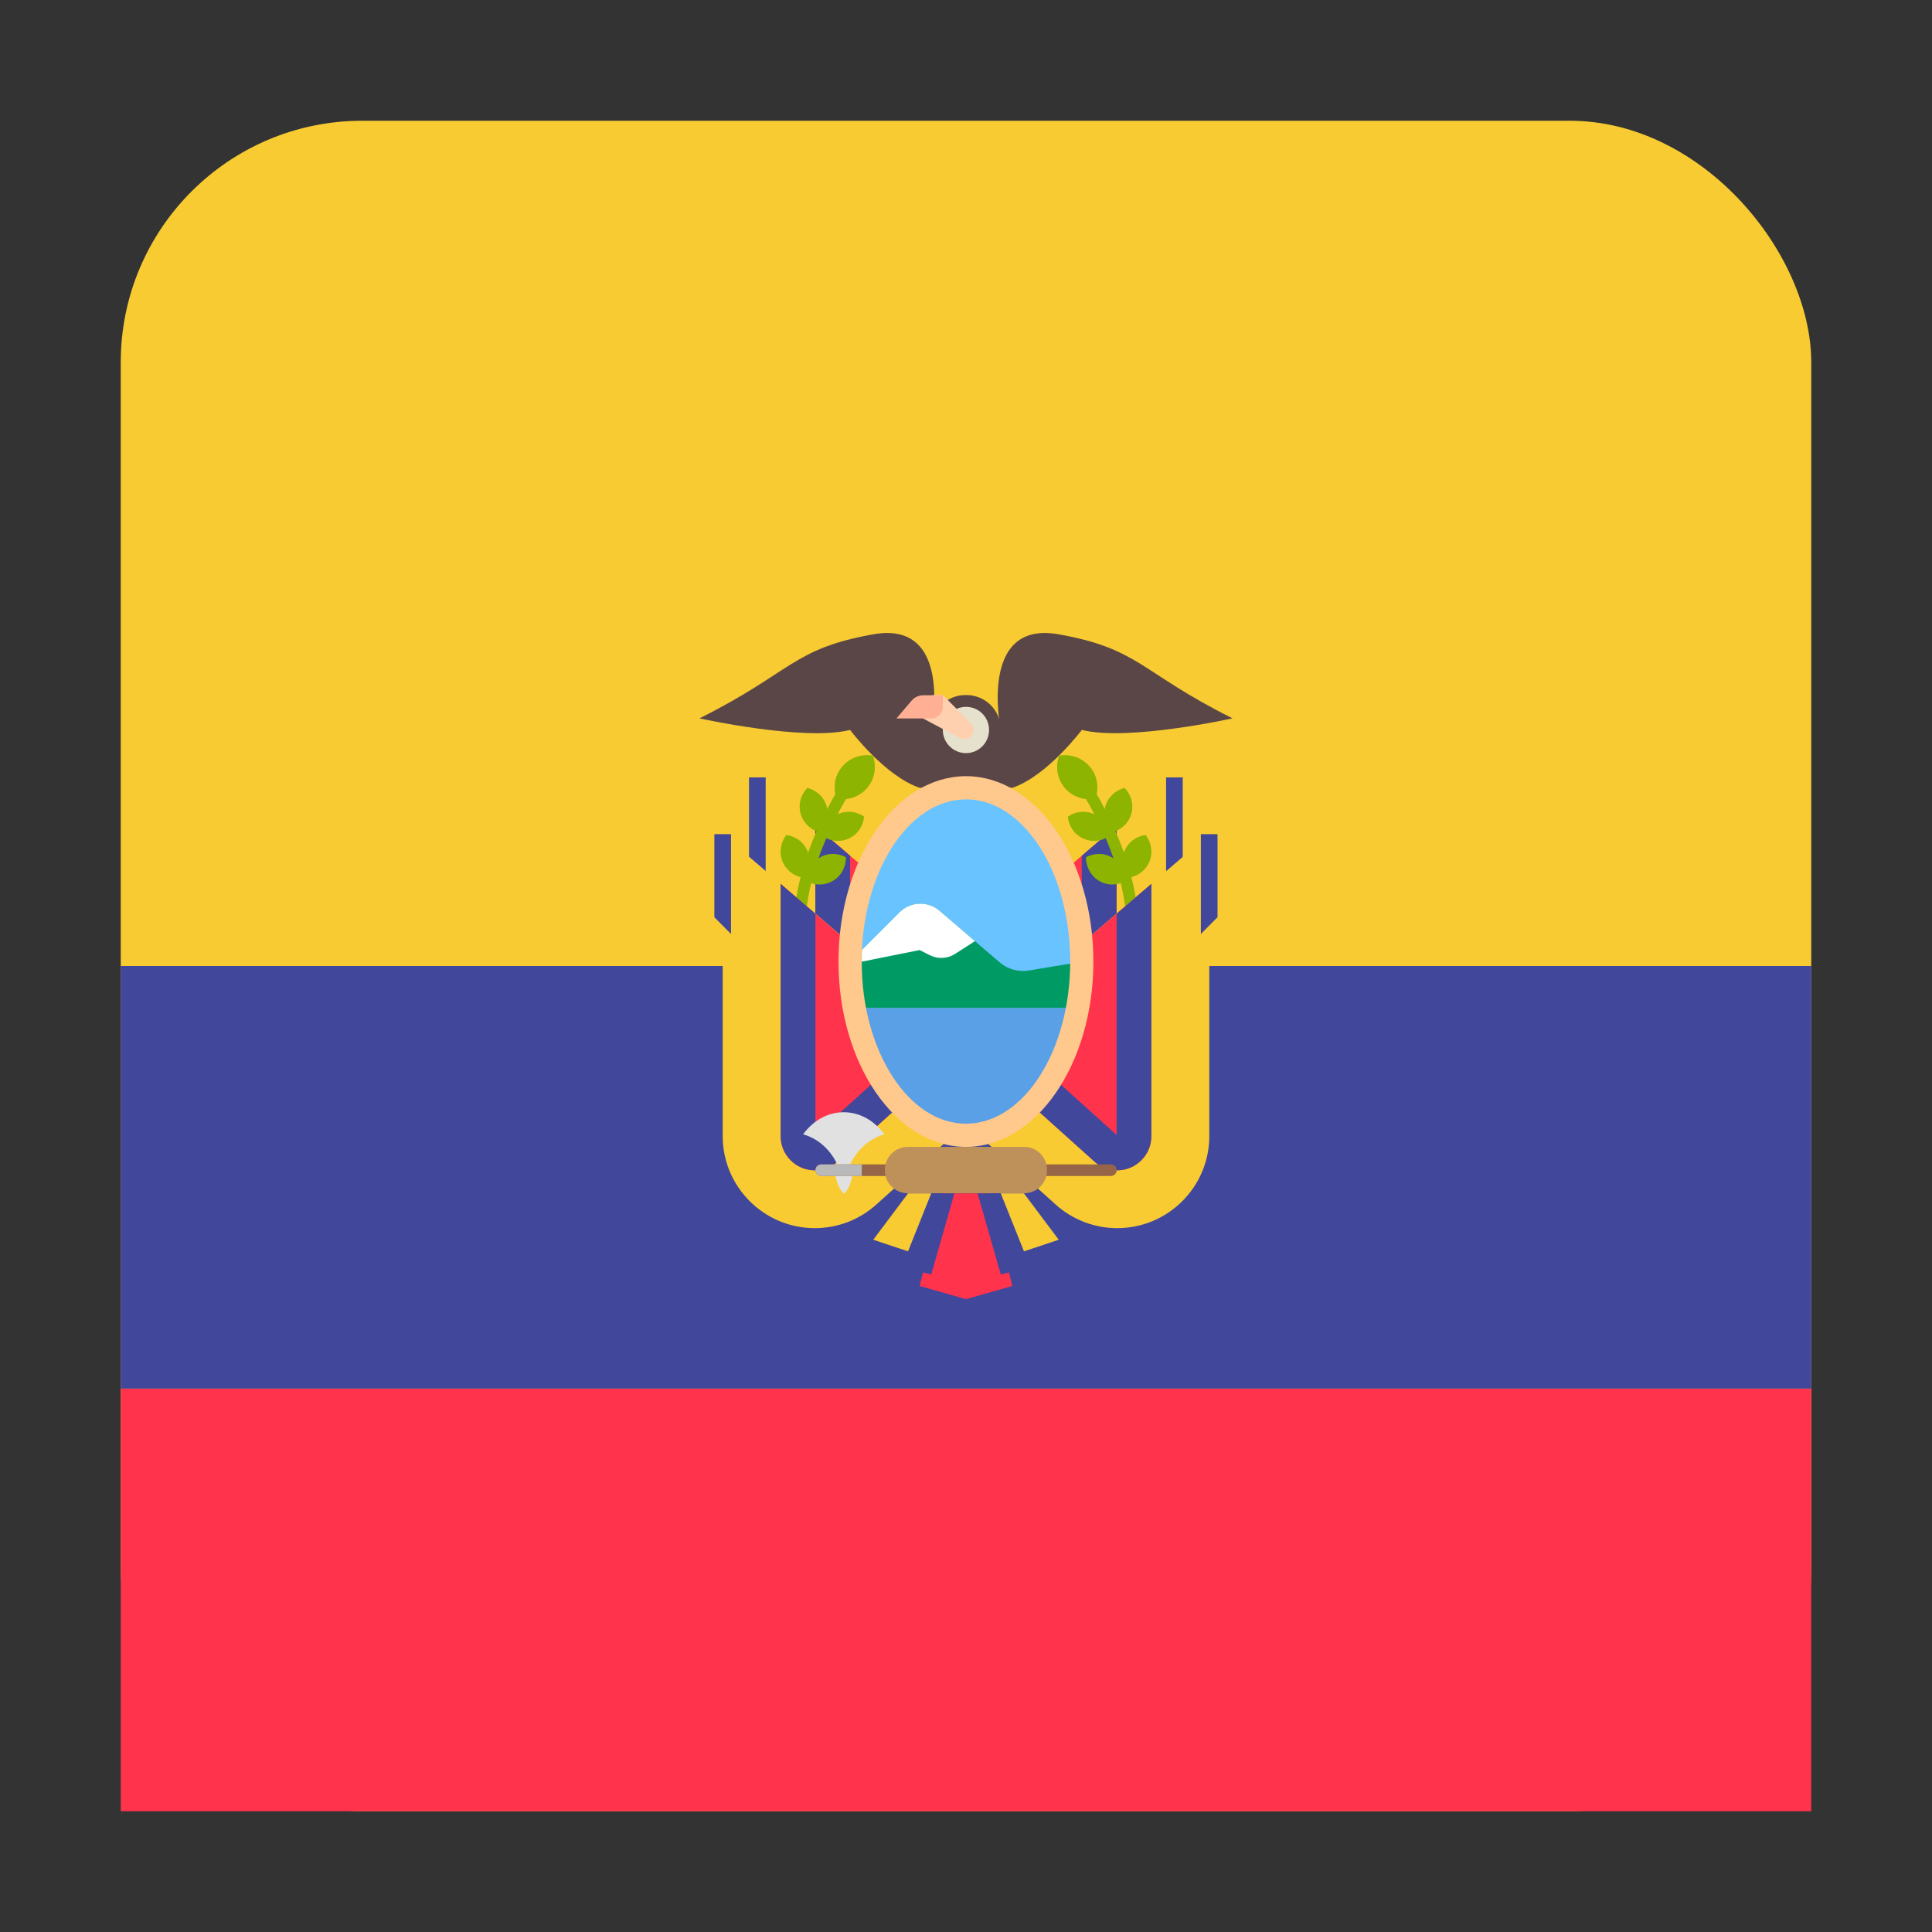 <svg width="16" height="16" viewBox="0 0 16 16" fill="none" xmlns="http://www.w3.org/2000/svg">
<rect x="0" y="0" width="16" height="16" fill="#333333" stroke="none"/>
<rect x="1" y="1" width="14" height="14" rx="2" fill="#F8CB32"/>
<path d="M15 11.5H1V15H15V11.5Z" fill="#FF334B"/>
<rect x="1" y="8" width="14" height="3.5" fill="#41479B"/>
<path d="M7.712 8.155L9.727 6.428V8.927C9.727 9.349 9.385 9.69 8.964 9.69C8.776 9.69 8.594 9.62 8.454 9.494L7.712 8.827V8.155Z" fill="#F8CB32"/>
<path d="M8.775 9.139L8.191 8.614V7.745L9.247 6.84V7.472V8.928C9.247 9.084 9.12 9.211 8.964 9.211C8.894 9.211 8.827 9.185 8.775 9.139Z" fill="#FF334B"/>
<path d="M8.479 7.498V8.486L8.959 8.919V7.466V7.087L9.247 6.84V7.472V8.928C9.247 9.084 9.12 9.211 8.964 9.211C8.894 9.211 8.827 9.185 8.775 9.139L8.191 8.614V7.745L8.479 7.498Z" fill="#41479B"/>
<path d="M8.287 8.155L6.272 6.428V8.927C6.272 9.349 6.614 9.69 7.035 9.69C7.224 9.69 7.405 9.62 7.545 9.494L8.287 8.827V8.155Z" fill="#F8CB32"/>
<path d="M7.225 9.139L7.808 8.614V7.745L6.753 6.84V7.472V8.928C6.753 9.084 6.88 9.211 7.036 9.211C7.106 9.211 7.173 9.185 7.225 9.139Z" fill="#FF334B"/>
<path d="M7.52 7.498V8.486L7.04 8.919V7.466V7.087L6.752 6.84V7.472V8.928C6.752 9.084 6.879 9.211 7.035 9.211C7.105 9.211 7.172 9.185 7.224 9.139L7.807 8.614V7.745L7.52 7.498Z" fill="#41479B"/>
<path d="M9.795 6.438H9.657V7.264H9.795V6.438Z" fill="#41479B"/>
<path d="M6.341 6.438H6.203V7.264H6.341V6.438Z" fill="#41479B"/>
<path d="M7.712 6.045C7.712 6.045 7.904 5.133 7.232 5.253C6.561 5.373 6.561 5.565 5.793 5.949C5.793 5.949 6.657 6.141 7.04 6.045C7.04 6.045 7.328 6.428 7.616 6.524H7.904L7.712 6.045Z" fill="#5A4646"/>
<path d="M8.288 6.045C8.288 6.045 8.096 5.133 8.767 5.253C9.439 5.373 9.439 5.565 10.207 5.949C10.207 5.949 9.343 6.141 8.959 6.045C8.959 6.045 8.671 6.428 8.384 6.524H8.096L8.288 6.045Z" fill="#5A4646"/>
<path d="M8.288 6.523H7.712V6.04C7.712 5.883 7.839 5.756 7.996 5.756H8.003C8.16 5.756 8.288 5.883 8.288 6.04V6.523Z" fill="#5A4646"/>
<path d="M8 6.237C8.106 6.237 8.191 6.151 8.191 6.045C8.191 5.939 8.106 5.854 8 5.854C7.894 5.854 7.808 5.939 7.808 6.045C7.808 6.151 7.894 6.237 8 6.237Z" fill="#E6E1CD"/>
<path d="M7.588 5.92L7.949 6.112C7.979 6.129 8.016 6.123 8.04 6.099C8.071 6.068 8.071 6.019 8.04 5.989L7.808 5.756H7.752C7.661 5.756 7.588 5.829 7.588 5.92Z" fill="#FFD0AF"/>
<path d="M7.713 5.95H7.424L7.55 5.802C7.574 5.774 7.609 5.758 7.645 5.758H7.808V5.855C7.808 5.907 7.765 5.95 7.713 5.95Z" fill="#FFAF94"/>
<path d="M8.818 6.525C8.753 6.448 8.74 6.346 8.771 6.258C8.863 6.242 8.961 6.273 9.026 6.35C9.082 6.415 9.098 6.499 9.082 6.577C9.101 6.609 9.125 6.651 9.15 6.701C9.152 6.694 9.151 6.687 9.153 6.68C9.176 6.6 9.239 6.544 9.314 6.525C9.367 6.58 9.391 6.661 9.369 6.741C9.349 6.809 9.299 6.859 9.238 6.884C9.262 6.939 9.286 6.999 9.308 7.062C9.31 7.058 9.31 7.055 9.311 7.051C9.342 6.974 9.411 6.925 9.488 6.915C9.535 6.976 9.55 7.059 9.519 7.136C9.491 7.202 9.435 7.247 9.37 7.264C9.403 7.396 9.425 7.536 9.425 7.676H9.329C9.329 7.554 9.31 7.431 9.282 7.314C9.223 7.333 9.157 7.329 9.099 7.293C9.03 7.251 8.993 7.175 8.994 7.099C9.062 7.063 9.145 7.061 9.215 7.104C9.218 7.106 9.22 7.108 9.222 7.11C9.201 7.051 9.18 6.995 9.157 6.942C9.1 6.969 9.032 6.973 8.97 6.944C8.895 6.909 8.85 6.839 8.844 6.763C8.906 6.719 8.989 6.709 9.063 6.743C9.037 6.692 9.013 6.65 8.994 6.618C8.928 6.61 8.864 6.58 8.818 6.525Z" fill="#8CB400"/>
<path d="M7.182 6.525C7.247 6.448 7.26 6.346 7.229 6.258C7.136 6.242 7.038 6.273 6.974 6.35C6.918 6.415 6.902 6.499 6.918 6.577C6.899 6.609 6.875 6.651 6.85 6.701C6.848 6.694 6.849 6.687 6.847 6.68C6.824 6.6 6.761 6.544 6.686 6.525C6.633 6.58 6.608 6.661 6.631 6.741C6.651 6.809 6.701 6.859 6.762 6.884C6.738 6.939 6.714 6.999 6.692 7.062C6.69 7.058 6.69 7.055 6.689 7.051C6.657 6.974 6.588 6.925 6.512 6.915C6.465 6.976 6.45 7.059 6.481 7.136C6.509 7.202 6.565 7.247 6.63 7.264C6.597 7.396 6.575 7.536 6.575 7.676H6.671C6.671 7.554 6.689 7.431 6.718 7.314C6.777 7.333 6.843 7.329 6.901 7.293C6.97 7.251 7.007 7.175 7.006 7.099C6.938 7.063 6.854 7.061 6.785 7.104C6.782 7.106 6.78 7.108 6.778 7.11C6.798 7.051 6.82 6.995 6.843 6.942C6.9 6.969 6.968 6.973 7.03 6.944C7.105 6.909 7.149 6.839 7.156 6.763C7.094 6.719 7.011 6.709 6.937 6.743C6.963 6.692 6.987 6.65 7.006 6.618C7.072 6.61 7.135 6.58 7.182 6.525Z" fill="#8CB400"/>
<path d="M8 8.635L5.985 6.908V9.408C5.985 9.829 6.327 10.171 6.748 10.171C6.937 10.171 7.118 10.101 7.258 9.975L8 9.307V8.635Z" fill="#F8CB32"/>
<path d="M6.937 9.619L7.52 9.094V8.225L6.465 7.32V7.952V9.409C6.465 9.565 6.592 9.692 6.748 9.692C6.818 9.692 6.885 9.666 6.937 9.619Z" fill="#FF334B"/>
<path d="M7.232 7.978V8.966L6.753 9.399V7.946V7.567L6.465 7.32V7.952V9.409C6.465 9.565 6.592 9.692 6.748 9.692C6.818 9.692 6.885 9.666 6.937 9.619L7.52 9.094V8.225L7.232 7.978Z" fill="#41479B"/>
<path d="M8 8.635L10.015 6.908V9.408C10.015 9.829 9.673 10.171 9.252 10.171C9.064 10.171 8.882 10.101 8.742 9.975L8 9.307V8.635Z" fill="#F8CB32"/>
<path d="M9.063 9.619L8.479 9.094V8.225L9.535 7.32V7.952V9.409C9.535 9.565 9.408 9.692 9.252 9.692C9.182 9.692 9.115 9.666 9.063 9.619Z" fill="#FF334B"/>
<path d="M8.767 7.978V8.966L9.247 9.399V7.946V7.567L9.535 7.32V7.952V9.409C9.535 9.565 9.408 9.692 9.252 9.692C9.182 9.692 9.115 9.666 9.063 9.619L8.479 9.094V8.225L8.767 7.978Z" fill="#41479B"/>
<path d="M8 9.402C8.53 9.402 8.959 8.758 8.959 7.963C8.959 7.168 8.53 6.523 8 6.523C7.47 6.523 7.04 7.168 7.04 7.963C7.04 8.758 7.47 9.402 8 9.402Z" fill="#69C3FF"/>
<path d="M7.137 8.348H8.864L8.96 7.964L8.523 8.037C8.435 8.052 8.345 8.027 8.278 7.969L7.781 7.543C7.737 7.505 7.68 7.484 7.622 7.484C7.557 7.484 7.495 7.51 7.449 7.556L7.137 7.868V8.348Z" fill="#009B64"/>
<path d="M7.909 7.9L8.074 7.794L7.781 7.543C7.737 7.505 7.68 7.484 7.622 7.484C7.557 7.484 7.495 7.51 7.449 7.556L7.137 7.868V7.964L7.616 7.868L7.701 7.911C7.768 7.944 7.847 7.94 7.909 7.9Z" fill="white"/>
<path d="M7.137 8.348L7.233 8.923L7.712 9.403H8L8.384 9.307L8.768 8.923L8.864 8.348H7.137Z" fill="#5AA0E6"/>
<path d="M8 9.498C7.418 9.498 6.944 8.81 6.944 7.963C6.944 7.116 7.418 6.428 8 6.428C8.582 6.428 9.055 7.116 9.055 7.963C9.055 8.81 8.582 9.498 8 9.498ZM8 6.62C7.524 6.62 7.136 7.222 7.136 7.963C7.136 8.704 7.524 9.306 8 9.306C8.476 9.306 8.863 8.704 8.863 7.963C8.863 7.222 8.476 6.62 8 6.62Z" fill="#FFC88C"/>
<path d="M7.323 9.394C7.243 9.283 7.123 9.211 6.987 9.211C6.852 9.211 6.732 9.283 6.651 9.394C6.789 9.432 6.901 9.544 6.954 9.69C6.975 9.75 6.987 9.814 6.987 9.883C6.987 9.645 7.131 9.448 7.323 9.394Z" fill="#E1E1E1"/>
<path d="M7.063 9.698C7.063 9.698 7.056 9.825 6.99 9.885L6.987 9.883C6.922 9.823 6.914 9.695 6.914 9.695L7.063 9.698Z" fill="#E1E1E1"/>
<path d="M9.2 9.739H6.8C6.774 9.739 6.753 9.717 6.753 9.691V9.69C6.753 9.664 6.774 9.643 6.8 9.643H9.2C9.226 9.643 9.248 9.664 9.248 9.69V9.691C9.248 9.717 9.226 9.739 9.2 9.739Z" fill="#966446"/>
<path d="M8.482 9.882H7.518C7.413 9.882 7.328 9.797 7.328 9.692V9.688C7.328 9.583 7.413 9.498 7.518 9.498H8.482C8.587 9.498 8.671 9.583 8.671 9.688V9.692C8.671 9.797 8.587 9.882 8.482 9.882Z" fill="#BE915A"/>
<path d="M7.137 9.643H6.801C6.774 9.643 6.753 9.664 6.753 9.691C6.753 9.717 6.774 9.739 6.801 9.739H7.137V9.643Z" fill="#B9B9B9"/>
<path d="M8 9.883V10.759L7.616 10.65L7.808 9.883H8Z" fill="#FF334B"/>
<path d="M7.904 9.883L7.712 10.555L7.328 10.459L7.616 9.883H7.904Z" fill="#41479B"/>
<path d="M7.52 9.883L7.232 10.267L7.52 10.363L7.712 9.883H7.52Z" fill="#F8CB32"/>
<path d="M8 9.883V10.759L8.384 10.65L8.192 9.883H8Z" fill="#FF334B"/>
<path d="M8.096 9.883L8.288 10.555L8.671 10.459L8.384 9.883H8.096Z" fill="#41479B"/>
<path d="M8.48 9.883L8.768 10.267L8.48 10.363L8.288 9.883H8.48Z" fill="#F8CB32"/>
<path d="M6.054 7.735L5.916 7.596V6.908H6.054V7.735Z" fill="#41479B"/>
<path d="M10.083 7.596L9.945 7.735V6.908H10.083V7.596Z" fill="#41479B"/>
</svg>
